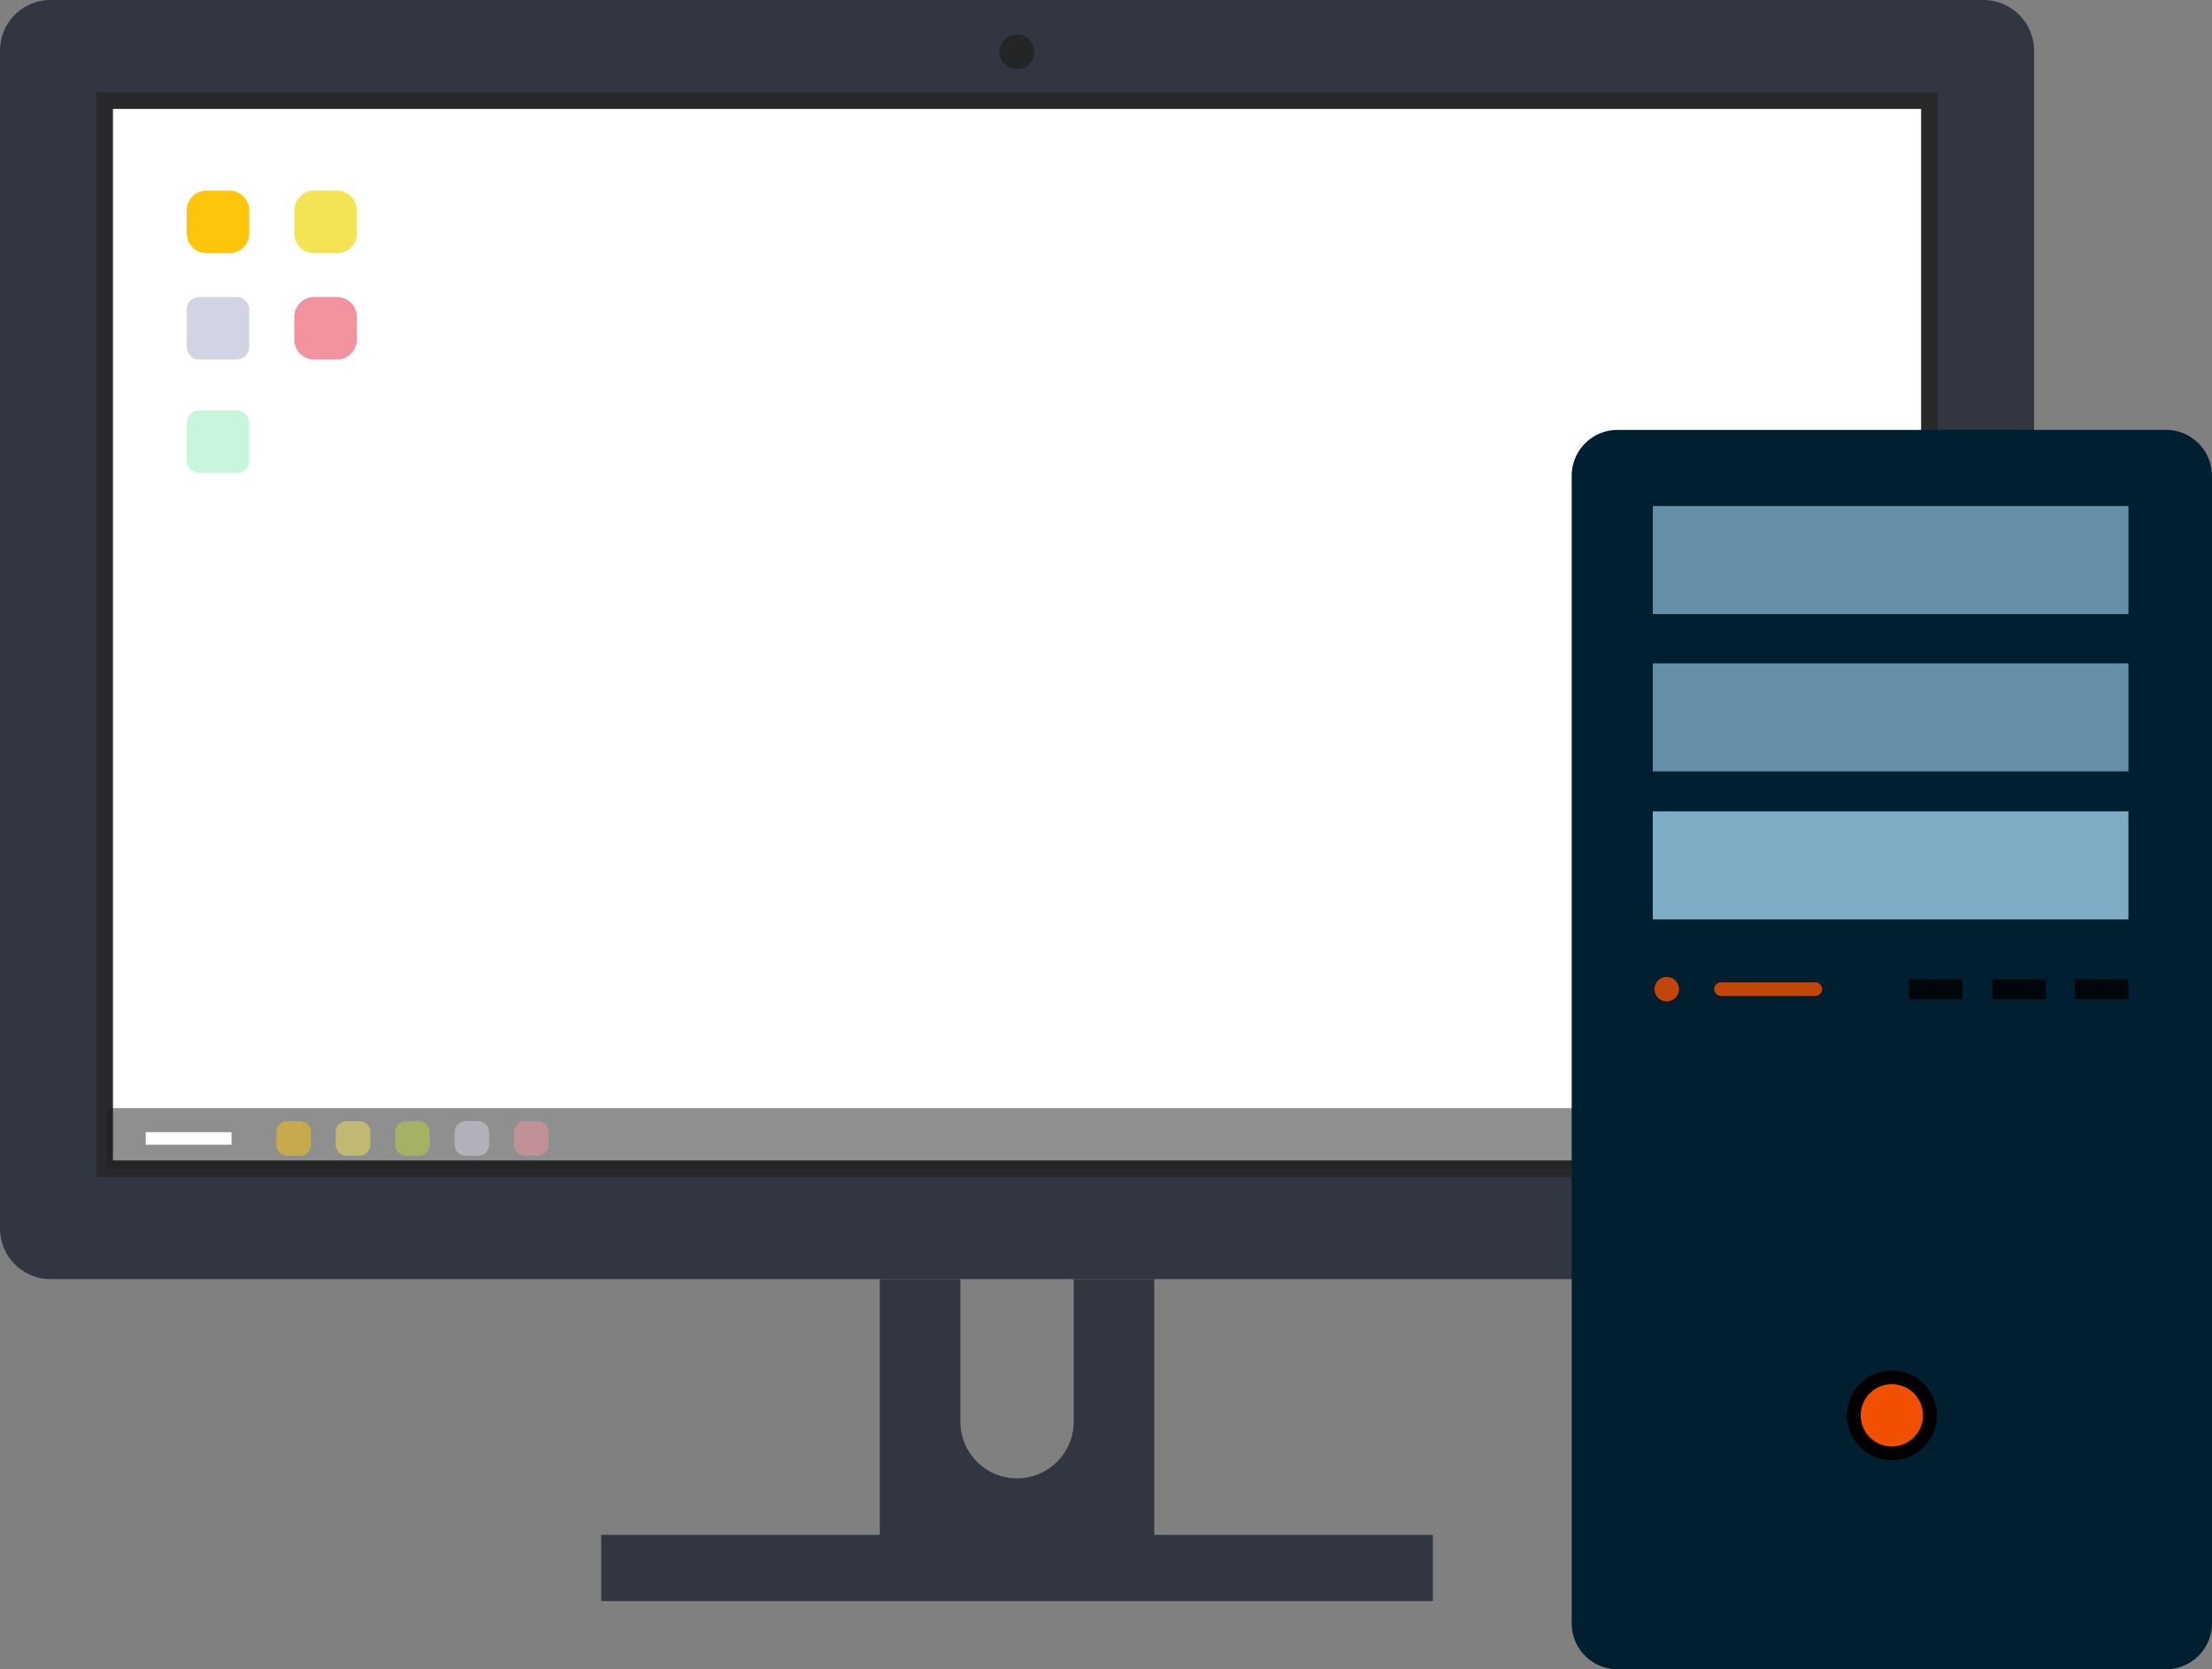 <svg xmlns="http://www.w3.org/2000/svg" width="152" height="114.687" viewBox="0 0 152 114.687">
  <rect x="0" y="0" width="152" height="114.687" fill="#808080" stroke="none"/>
  <g id="computer_repair" transform="translate(-751 -979)">
    <g id="Group_194" data-name="Group 194" transform="translate(690.756 448.19)">
      <path id="Path_283" data-name="Path 283" d="M196.532,530.81H63.721a3.476,3.476,0,0,0-3.477,3.48v80.926a3.475,3.475,0,0,0,3.477,3.475H196.532a3.481,3.481,0,0,0,3.486-3.475V534.29A3.483,3.483,0,0,0,196.532,530.81Z" fill="#313640"/>
      <rect id="Rectangle_143" data-name="Rectangle 143" width="125.391" height="73.386" transform="translate(67.435 537.722)" fill="#fff" stroke="#29292b" stroke-miterlimit="10" stroke-width="1.142"/>
      <path id="Path_284" data-name="Path 284" d="M169.9,535.709a1.195,1.195,0,1,1-1.194-1.194A1.194,1.194,0,0,1,169.9,535.709Z" transform="translate(-38.577 -1.332)" fill="#202121" opacity="0.8"/>
      <g id="Group_192" data-name="Group 192" transform="translate(101.558 618.691)">
        <path id="Path_285" data-name="Path 285" d="M167.96,668.045c.009.1.017.21.017.317v9.478a3.893,3.893,0,0,1-7.786,0v-9.478c0-.107.006-.213.015-.317h-5.553v18.384h18.859V668.045Z" transform="translate(-135.511 -668.045)" fill="#313640"/>
        <rect id="Rectangle_144" data-name="Rectangle 144" width="57.145" height="4.547" transform="translate(0 17.573)" fill="#313640"/>
      </g>
      <path id="Rectangle_145" data-name="Rectangle 145" d="M1.366,0H2.932A1.366,1.366,0,0,1,4.3,1.366V2.93A1.366,1.366,0,0,1,2.932,4.3H1.368A1.368,1.368,0,0,1,0,2.928V1.366A1.366,1.366,0,0,1,1.366,0Z" transform="translate(80.466 543.907)" fill="#f4e453"/>
      <path id="Rectangle_146" data-name="Rectangle 146" d="M1.363,0H2.932A1.366,1.366,0,0,1,4.3,1.366V2.928A1.368,1.368,0,0,1,2.93,4.3H1.366A1.366,1.366,0,0,1,0,2.93V1.363A1.363,1.363,0,0,1,1.363,0Z" transform="translate(73.074 543.907)" fill="#fdc60b"/>
      <path id="Rectangle_147" data-name="Rectangle 147" d="M1.364,0H2.93A1.366,1.366,0,0,1,4.3,1.366V2.931A1.367,1.367,0,0,1,2.929,4.3H1.368A1.368,1.368,0,0,1,0,2.93V1.364A1.364,1.364,0,0,1,1.364,0Z" transform="translate(80.466 551.215)" fill="#f393a0"/>
      <path id="Path_286" data-name="Path 286" d="M81.155,566.973a.876.876,0,0,1-.875-.876V563.55a.872.872,0,0,1,.875-.875H83.7a.87.87,0,0,1,.875.875V566.1a.874.874,0,0,1-.875.876Z" transform="translate(-7.206 -11.46)" fill="#d3d4e3"/>
      <path id="Path_287" data-name="Path 287" d="M83.7,574.848a.873.873,0,0,1,.872.875v2.545a.873.873,0,0,1-.872.877H81.156a.874.874,0,0,1-.876-.877v-2.545a.874.874,0,0,1,.876-.875Z" transform="translate(-7.206 -15.838)" fill="#c7f6dd"/>
      <rect id="Rectangle_148" data-name="Rectangle 148" width="125.218" height="4.165" transform="translate(67.521 606.944)" fill="#202121" opacity="0.5"/>
      <path id="Path_288" data-name="Path 288" d="M263.777,652.407a.97.97,0,1,1-.969-.971A.969.969,0,0,1,263.777,652.407Z" transform="translate(-72.5 -43.381)" fill="#fff"/>
      <path id="Path_289" data-name="Path 289" d="M258.971,652.407a.97.97,0,1,1-.968-.971A.969.969,0,0,1,258.971,652.407Z" transform="translate(-70.772 -43.381)" fill="#fff"/>
      <rect id="Rectangle_149" data-name="Rectangle 149" width="5.896" height="0.862" transform="translate(70.257 608.595)" fill="#fff"/>
      <g id="Group_193" data-name="Group 193" transform="translate(79.236 607.837)" opacity="0.5">
        <path id="Rectangle_150" data-name="Rectangle 150" d="M.755,0h.867a.755.755,0,0,1,.755.755v.864a.757.757,0,0,1-.757.757H.755A.755.755,0,0,1,0,1.621V.755A.755.755,0,0,1,.755,0Z" transform="translate(4.081 0.001)" fill="#f4e453"/>
        <path id="Rectangle_151" data-name="Rectangle 151" d="M.753,0h.869a.753.753,0,0,1,.753.753v.87a.753.753,0,0,1-.753.753H.755A.755.755,0,0,1,0,1.621V.753A.753.753,0,0,1,.753,0Z" transform="translate(0 0.001)" fill="#fdc60b"/>
        <path id="Rectangle_152" data-name="Rectangle 152" d="M.753,0h.868a.754.754,0,0,1,.754.754v.868a.754.754,0,0,1-.754.754H.755A.755.755,0,0,1,0,1.621V.753A.753.753,0,0,1,.753,0Z" transform="translate(16.327)" fill="#f393a0"/>
        <path id="Rectangle_153" data-name="Rectangle 153" d="M.754,0h.869a.754.754,0,0,1,.754.754v.867a.755.755,0,0,1-.755.755H.754A.754.754,0,0,1,0,1.622V.754A.754.754,0,0,1,.754,0Z" transform="translate(12.244)" fill="#d3d4e3"/>
        <path id="Rectangle_154" data-name="Rectangle 154" d="M.755,0h.866a.755.755,0,0,1,.755.755v.867a.754.754,0,0,1-.754.754H.754A.754.754,0,0,1,0,1.622V.755A.755.755,0,0,1,.755,0Z" transform="translate(8.163 0.001)" fill="#bad539"/>
      </g>
    </g>
    <g id="Group_196" data-name="Group 196" transform="translate(543.873 457.687)">
      <path id="Path_291" data-name="Path 291" d="M355.966,550.849H318.279A3.151,3.151,0,0,0,315.127,554V632.85a3.15,3.15,0,0,0,3.152,3.15h37.686a3.157,3.157,0,0,0,3.161-3.15V554A3.158,3.158,0,0,0,355.966,550.849Z" fill="#002031"/>
      <g id="Group_195" data-name="Group 195" transform="translate(334.043 615.467)">
        <path id="Path_292" data-name="Path 292" d="M350.8,668.333a3.084,3.084,0,1,1,3.085-3.084A3.085,3.085,0,0,1,350.8,668.333Z" transform="translate(-347.712 -662.164)"/>
        <path id="Path_293" data-name="Path 293" d="M351.477,663.791a2.14,2.14,0,1,0,2.14,2.14A2.142,2.142,0,0,0,351.477,663.791Z" transform="translate(-348.394 -662.846)" fill="#f24f00"/>
      </g>
      <path id="Path_294" data-name="Path 294" d="M332.473,616.235h6.476a.468.468,0,0,1,0,.936h-6.476a.468.468,0,0,1,0-.936Z" transform="translate(-7.082 -27.43)" fill="#f24f00" opacity="0.8"/>
      <rect id="Rectangle_155" data-name="Rectangle 155" width="3.684" height="1.377" transform="translate(338.292 588.585)" opacity="0.8"/>
      <rect id="Rectangle_156" data-name="Rectangle 156" width="3.684" height="1.377" transform="translate(344.034 588.585)" opacity="0.8"/>
      <rect id="Rectangle_157" data-name="Rectangle 157" width="3.684" height="1.377" transform="translate(349.7 588.585)" opacity="0.8"/>
      <path id="Path_295" data-name="Path 295" d="M326.609,616.434a.841.841,0,1,1-.841-.84A.84.84,0,0,1,326.609,616.434Z" transform="translate(-4.111 -27.161)" fill="#f24f00" opacity="0.8"/>
      <rect id="Rectangle_158" data-name="Rectangle 158" width="32.684" height="7.423" transform="translate(320.701 566.887)" fill="#7cacc3" opacity="0.8"/>
      <path id="Path_296" data-name="Path 296" d="M0,0H32.684V7.423H0Z" transform="translate(320.701 556.081)" fill="#7cacc3" opacity="0.8"/>
      <rect id="Rectangle_160" data-name="Rectangle 160" width="32.684" height="7.424" transform="translate(320.701 577.055)" fill="#9bd0e8" opacity="0.8"/>
    </g>
  </g>
</svg>
